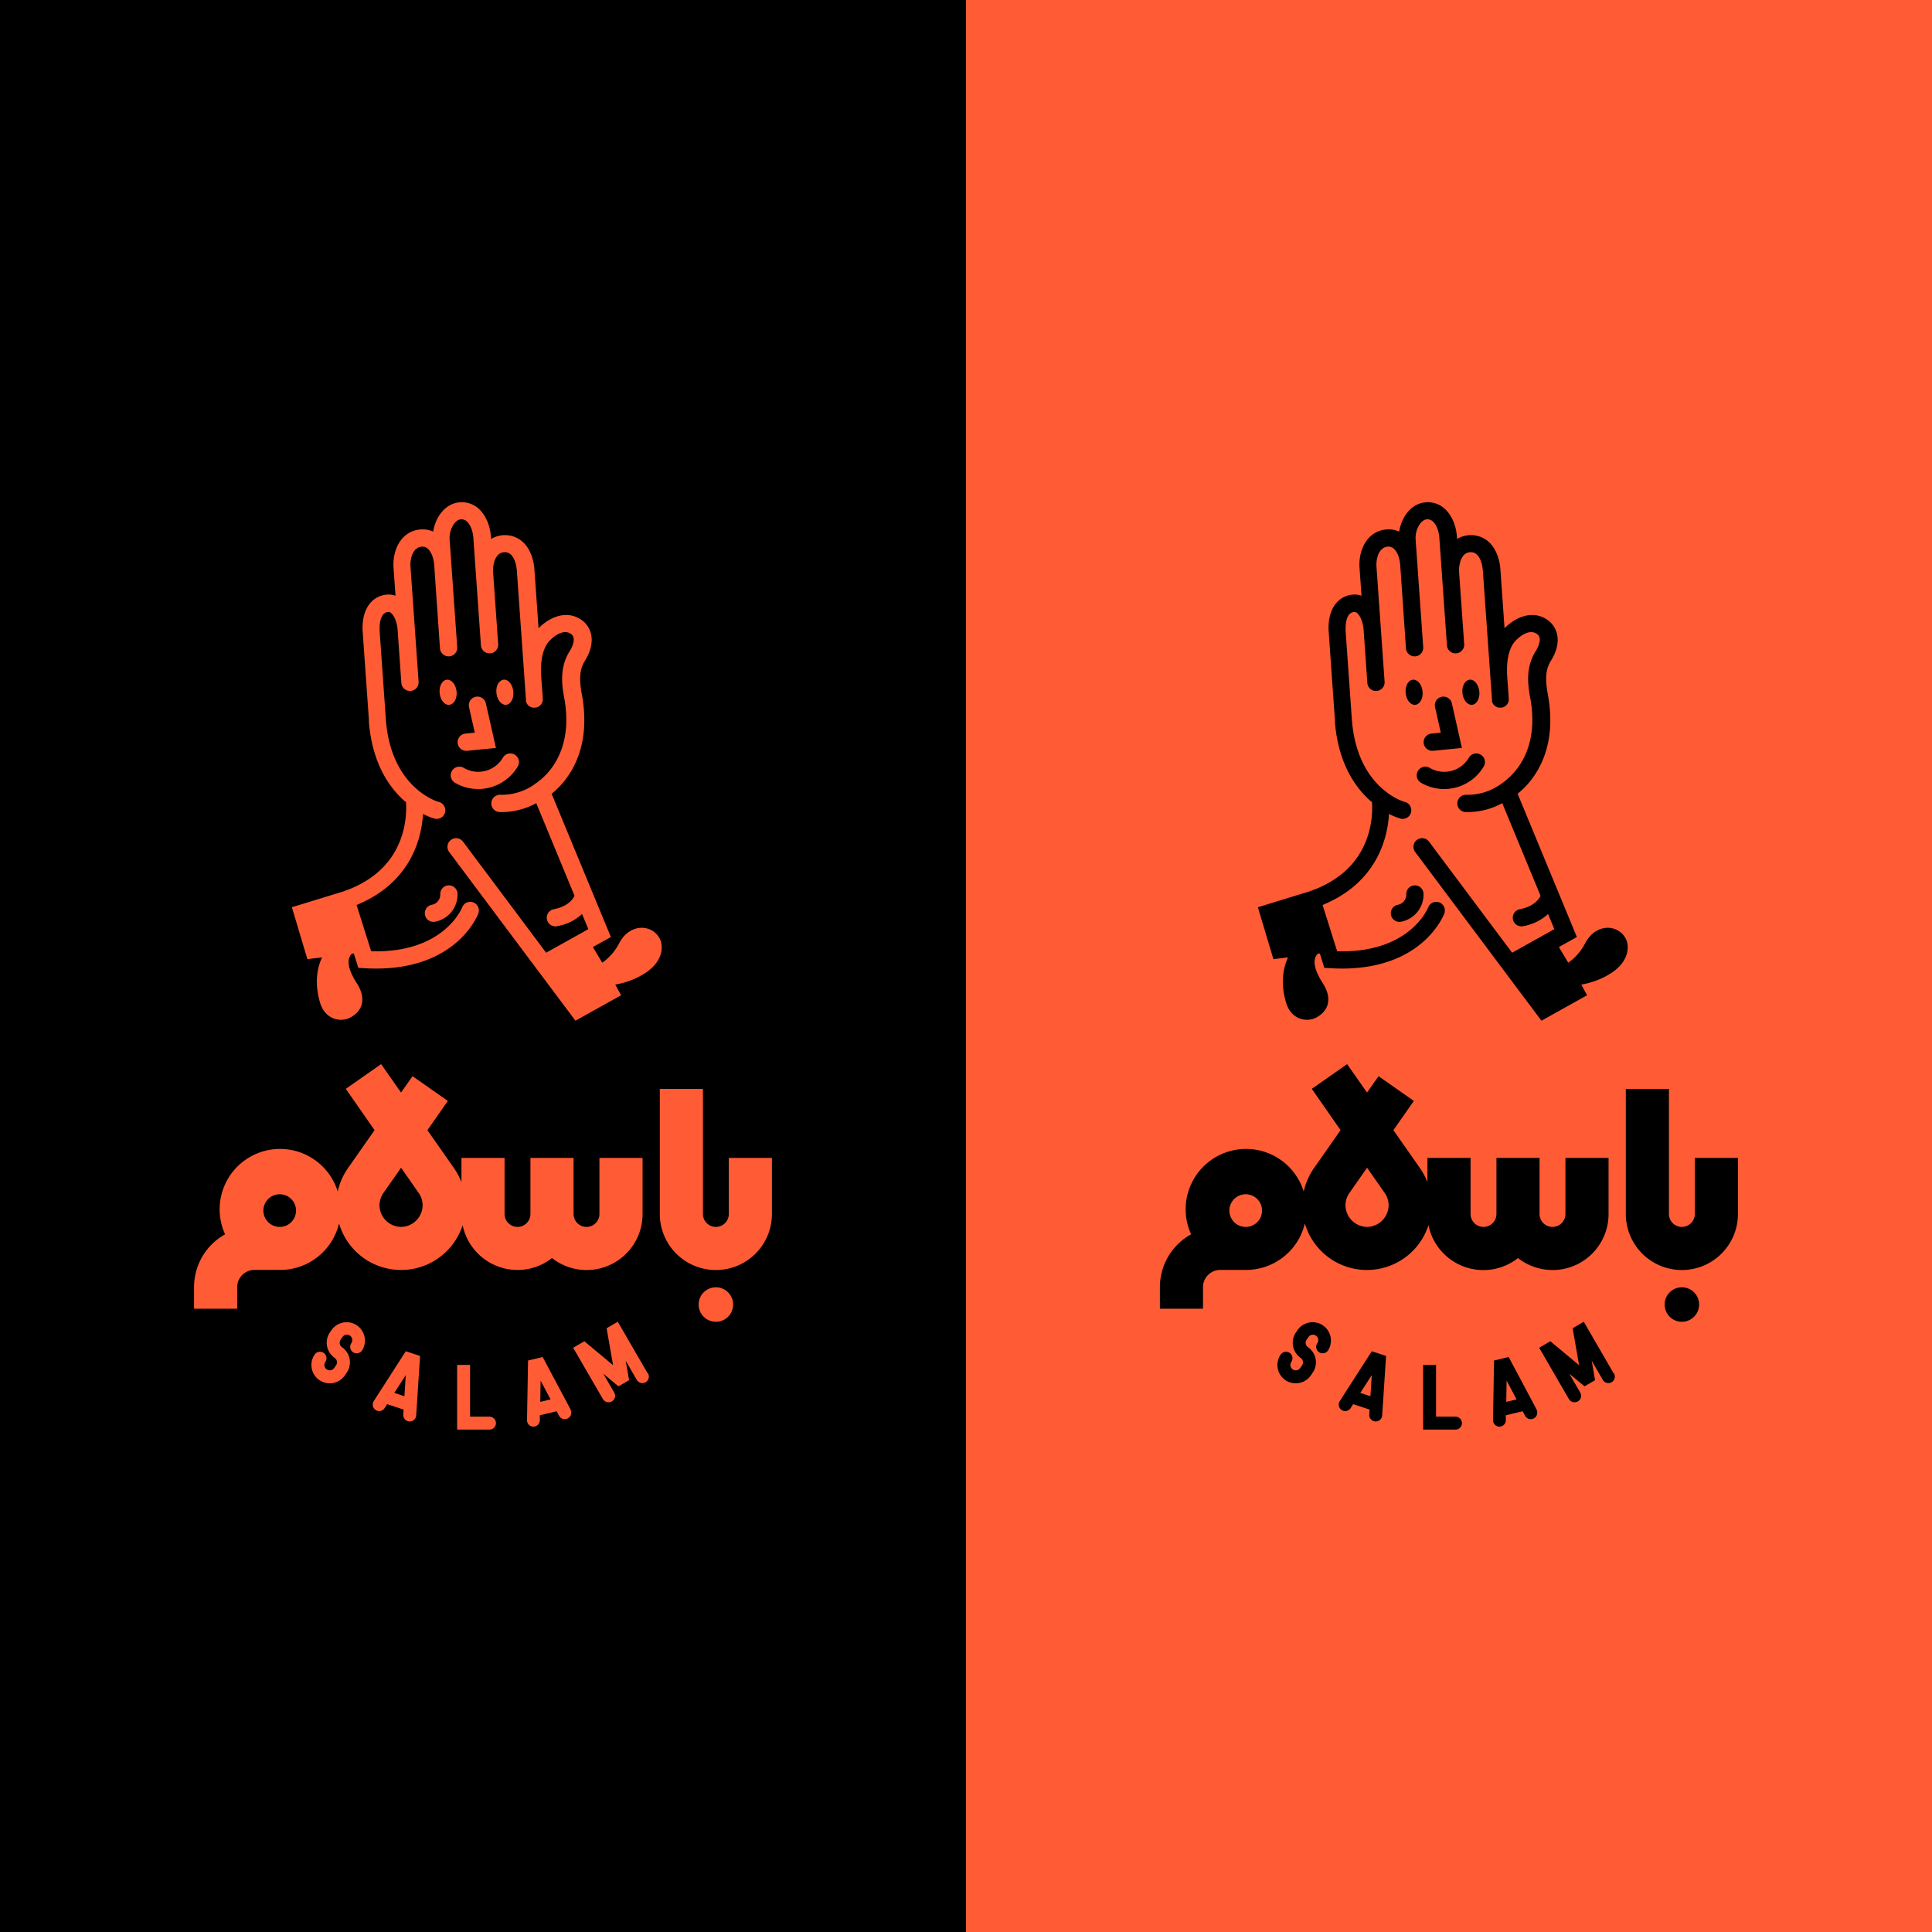 <svg id="Layer_3" data-name="Layer 3" xmlns="http://www.w3.org/2000/svg" viewBox="0 0 672 672"><defs><style>.cls-1{fill:#ff5c35;}</style></defs><rect width="336" height="672"/><rect class="cls-1" x="336" width="336" height="672"/><path class="cls-1" d="M229.35,326.25c-2.79-4.83-10.21-5.1-13.87,1.61a18.82,18.82,0,0,1-6,7l-3.26-5.45,6.26-3.49-20.61-49.83a29.62,29.62,0,0,0,3.07-2.86c4.91-5.37,10.21-15,7.62-30.69-.89-4.75-1.44-9,.87-12.68,4.18-6.68,2.15-11.7-.85-14-5.5-4.14-11.76-.94-15.26,2.66l-1.44-20.45c-.29-4.12-1.84-7.68-4.25-9.76a9.3,9.3,0,0,0-10.82-.83l-.06-.84c-.28-4-1.94-7.73-4.42-9.84a8.7,8.7,0,0,0-6.56-2.07c-5,.46-8.33,5.18-9.1,10.19a8.73,8.73,0,0,0-4.55-.75c-6.64.63-9.67,7.19-9.24,13.34l.69,9.7a7.09,7.09,0,0,0-3.21-.37c-5.5.61-8.72,5.71-8.2,13l2.16,30.61h0l0,.61a1.13,1.13,0,0,0,0,.18c1.23,14.61,7.3,23.07,12.9,27.81a31.92,31.92,0,0,1-1.25,11c-2.61,8.8-8.74,15.24-18.11,19.1l-2.51.94-17.83,5.47,5.4,18.06,5.1-.62c-1.55,3.32-2.77,8.52-.75,15.56,1.79,6.25,7.27,7,10.34,5.47,4.06-2,6.24-6.24,2.44-12.13-4.06-6.31-2.84-9.07-1.66-10.18l.68-.08,1.56,5,2.06.12c1.43.09,2.8.13,4.14.13,28,0,35.23-18.34,35.54-19.15a3,3,0,1,0-5.62-2.11c-.06.16-6.33,16-31.65,15.24l-2.44-7.75-2.63-8.34h0c18.92-7.79,22.6-23.19,23.11-31.68a21.27,21.27,0,0,0,4.1,1.66,2.88,2.88,0,0,0,.65.07,3,3,0,0,0,.64-5.93c-.17,0-16.63-4.72-18.33-28.82l-2.16-30.61c0-.64-.34-6.25,2.89-6.61a1.34,1.34,0,0,1,1.11.38c1.16,1,2.08,3.34,2.26,5.79l1.3,18.51a3,3,0,0,0,6-.42l-1.08-15.3h0l-1.74-24.67c-.19-2.63.68-6.65,3.81-7a2.73,2.73,0,0,1,2.14.65c1.23,1,2.13,3.28,2.3,5.71,0,0,0,0,0,0l2,29a3,3,0,0,0,3,2.79h.22a3,3,0,0,0,2.78-3.21l-2.64-37.44c-.23-3.25,1.69-6.75,3.8-7a2.69,2.69,0,0,1,2.12.67c1.25,1.06,2.16,3.29,2.33,5.7l2.64,37.44a3,3,0,0,0,6-.42l-1.76-24.92v-.1c-.18-2.56.68-6.72,3.75-6.94a3,3,0,0,1,2.31.71c1.18,1,2,3.19,2.19,5.65l2.64,37.33h0v.05l.54,7.57a1.88,1.88,0,0,0,0,.33,1.55,1.55,0,0,0,0,.21,2.64,2.64,0,0,0,.17.47s0,0,0,.06a3,3,0,0,0,2.21,1.67l.15,0c.11,0,.23,0,.35,0h.21a2.34,2.34,0,0,0,.26,0l.3-.05.27-.1.28-.11.24-.15a2.07,2.07,0,0,0,.25-.15c.08-.06.14-.13.21-.19a2.08,2.08,0,0,0,.21-.21,1.12,1.12,0,0,0,.17-.21,2.2,2.2,0,0,0,.17-.25,2,2,0,0,0,.13-.25c0-.09.09-.18.12-.27s0-.19.08-.29a2.3,2.3,0,0,0,.06-.28,1.67,1.67,0,0,0,0-.32,1.94,1.94,0,0,0,0-.24c-.06-1.24-.26-4-.42-6l-.12-1.72v0c-.36-5.22.46-9.32,2.37-11.85.92-1.21,5-5.24,8.09-2.9,1.33,1,1.09,3.24-.62,6-3.75,6-2.51,12.6-1.7,16.91,2.19,13.21-2.13,21.21-6.14,25.6a23.52,23.52,0,0,1-3.72,3.28,2.85,2.85,0,0,0-.59.42,19.85,19.85,0,0,1-11.81,3.65,3,3,0,1,0-.45,6c.46,0,.92,0,1.39,0a25,25,0,0,0,11.45-3.09l13.32,32.22c-.54,1.14-2.28,3.69-7.16,4.67a3,3,0,1,0,1.18,5.88,17,17,0,0,0,8.6-4.21l2.17,5.24-1.74,1h0l-7.93,4.42-5,2.8-28.91-38.63a3,3,0,0,0-4.81,3.6l28.43,38h0l15.49,20.68,15.87-8.85L214,342.46a27.81,27.81,0,0,0,10.67-4.16C230.79,334.15,230.85,328.85,229.35,326.25Z"/><path class="cls-1" d="M153.14,311a3.59,3.59,0,0,1-2.92,3.7,3,3,0,0,0,.53,5.95,2.56,2.56,0,0,0,.55-.05,9.61,9.61,0,0,0,7.84-9.7,3,3,0,0,0-3-2.95A3,3,0,0,0,153.14,311Z"/><path class="cls-1" d="M155.1,236.48c-1.59.42-2.53,2.7-2.11,5.08s2,4,3.64,3.53,2.53-2.71,2.11-5.08S156.68,236.05,155.1,236.48Z"/><path class="cls-1" d="M176.38,245.09c1.58-.43,2.53-2.71,2.1-5.08s-2-4-3.64-3.53-2.53,2.7-2.1,5.08S174.79,245.52,176.38,245.09Z"/><path class="cls-1" d="M159.19,258.45a3,3,0,0,0,3,2.7h.3l10-1L169,244.65a3,3,0,0,0-5.86,1.3l2,8.89-3.28.33A3,3,0,0,0,159.19,258.45Z"/><path class="cls-1" d="M157.19,268.15a3,3,0,0,0,1.06,4.11,16,16,0,0,0,21.84-5.66,3,3,0,0,0-5.18-3.05,9.94,9.94,0,0,1-13.62,3.53A3,3,0,0,0,157.19,268.15Z"/><path class="cls-1" d="M198.48,490.28,188.75,472l-5.08,1.22-.36,20.72a2.25,2.25,0,0,0,2.21,2.29h0a2.26,2.26,0,0,0,2.25-2.21l0-1.74,5.85-1.41.82,1.54a2.25,2.25,0,0,0,4-2.11Zm-10.56-2.67.12-7.37,3.47,6.51Z"/><path class="cls-1" d="M225.21,477.58l-10.34-17.85L211,462l2.25,12.86-10-8.34-3.89,2.26,10.34,17.84a2.25,2.25,0,0,0,2,1.12,2.33,2.33,0,0,0,1.13-.3,2.25,2.25,0,0,0,.81-3.08l-3.8-6.55,5.29,4.39,3.68-2.13-1.18-6.78,3.8,6.56a2.25,2.25,0,1,0,3.89-2.25Z"/><path class="cls-1" d="M170.25,492.75H163.5v-18H159v22.5h11.25a2.25,2.25,0,0,0,0-4.5Z"/><path class="cls-1" d="M141.14,470l-11.2,17.44a2.25,2.25,0,0,0,3.78,2.43l.95-1.47,5.71,1.88-.11,1.74a2.26,2.26,0,0,0,2.1,2.4h.15a2.25,2.25,0,0,0,2.24-2.1l1.35-20.68Zm-4,14.49,4-6.2-.47,7.35Z"/><path class="cls-1" d="M114.69,481.15a6.37,6.37,0,0,1-5.24-10,2.25,2.25,0,0,1,3.71,2.55,1.87,1.87,0,1,0,3.08,2.13l.64-.93a1.87,1.87,0,0,0-.48-2.6,6.38,6.38,0,0,1-1.63-8.87l.64-.93a6.38,6.38,0,0,1,10.5,7.24,2.25,2.25,0,1,1-3.71-2.55,1.87,1.87,0,0,0,.3-1.41,1.82,1.82,0,0,0-.78-1.2,1.79,1.79,0,0,0-1.4-.3,1.82,1.82,0,0,0-1.2.78l-.64.92a1.86,1.86,0,0,0-.3,1.41,1.82,1.82,0,0,0,.78,1.2,6.39,6.39,0,0,1,1.63,8.87l-.64.92A6.36,6.36,0,0,1,114.69,481.15Z"/><circle class="cls-1" cx="249" cy="453.75" r="6"/><path class="cls-1" d="M253.5,402.75v19.5a4.5,4.5,0,0,1-9,0v-43.5h-15v43.5a19.5,19.5,0,0,0,39,0v-19.5Z"/><path class="cls-1" d="M208.5,422.25a4.5,4.5,0,0,1-9,0v-19.5h-15v19.5a4.5,4.5,0,0,1-9,0v-19.5h-15v8.44a22.57,22.57,0,0,0-2.57-4.85h0l-9.27-13.24,7.11-10.17-12.28-8.6-4,5.69-6.93-9.89-12.28,8.6,10,14.37-9.27,13.24h0a22.54,22.54,0,0,0-3.54,8.1,21,21,0,1,0-39.18,14.89A21,21,0,0,0,67.5,447.71v7.5h15v-7.5a6,6,0,0,1,6-6h8.16c.28,0,.56,0,.84,0a21,21,0,0,0,20.42-16.18,22.49,22.49,0,0,0,43,.61A19.47,19.47,0,0,0,192,437.59a19.47,19.47,0,0,0,31.5-15.34v-19.5h-15Zm-111,4.5v0h-.42a5.68,5.68,0,1,1,.42,0Zm42,0a7.6,7.6,0,0,1-7.5-7.5,7.44,7.44,0,0,1,1.36-4.3l6.14-8.78,6.14,8.78a7.44,7.44,0,0,1,1.36,4.3A7.6,7.6,0,0,1,139.5,426.75Z"/><path d="M565.35,326.25c-2.79-4.83-10.21-5.1-13.87,1.61a18.82,18.82,0,0,1-6,7l-3.26-5.45,6.26-3.49-20.61-49.83a29.62,29.62,0,0,0,3.07-2.86c4.91-5.37,10.21-15,7.62-30.69-.89-4.75-1.44-9,.87-12.68,4.18-6.68,2.15-11.7-.85-14-5.5-4.14-11.76-.94-15.26,2.66l-1.44-20.45c-.29-4.12-1.84-7.68-4.25-9.76a9.3,9.3,0,0,0-10.82-.83l-.06-.84c-.28-4-1.94-7.73-4.42-9.84a8.7,8.7,0,0,0-6.56-2.07c-5,.46-8.33,5.18-9.1,10.19a8.73,8.73,0,0,0-4.55-.75c-6.64.63-9.67,7.19-9.24,13.34l.69,9.7a7.09,7.09,0,0,0-3.21-.37c-5.5.61-8.72,5.71-8.2,13l2.16,30.61h0l0,.61a1.13,1.13,0,0,0,0,.18c1.23,14.61,7.3,23.07,12.9,27.81a31.92,31.92,0,0,1-1.25,11c-2.61,8.8-8.74,15.24-18.11,19.1l-2.51.94-17.83,5.47,5.4,18.06,5.1-.62c-1.55,3.32-2.77,8.52-.75,15.56,1.79,6.25,7.27,7,10.34,5.47,4.06-2,6.24-6.24,2.44-12.13-4.06-6.31-2.84-9.07-1.66-10.18l.68-.08,1.56,5,2.06.12c1.43.09,2.8.13,4.14.13,28,0,35.23-18.34,35.54-19.15a3,3,0,1,0-5.62-2.11c-.06.16-6.33,16-31.65,15.24l-2.44-7.75-2.63-8.34h0c18.92-7.79,22.6-23.19,23.11-31.68a21.27,21.27,0,0,0,4.1,1.66,2.88,2.88,0,0,0,.65.07,3,3,0,0,0,.64-5.93c-.17,0-16.63-4.72-18.33-28.82l-2.16-30.61c0-.64-.34-6.25,2.89-6.61a1.34,1.34,0,0,1,1.11.38c1.16,1,2.08,3.34,2.26,5.79l1.3,18.51a3,3,0,0,0,6-.42l-1.08-15.3h0l-1.74-24.67c-.19-2.63.68-6.65,3.81-7a2.73,2.73,0,0,1,2.14.65c1.23,1,2.13,3.28,2.3,5.71,0,0,0,0,0,0l2,29a3,3,0,0,0,3,2.79h.22a3,3,0,0,0,2.78-3.21l-2.64-37.44c-.23-3.25,1.69-6.75,3.8-7a2.69,2.69,0,0,1,2.12.67c1.25,1.06,2.16,3.29,2.33,5.7l2.64,37.44a3,3,0,0,0,6-.42l-1.76-24.92v-.1c-.18-2.56.68-6.72,3.75-6.94a3,3,0,0,1,2.31.71c1.18,1,2,3.19,2.19,5.65l2.64,37.33h0v.05l.54,7.57a1.88,1.88,0,0,0,0,.33,1.55,1.55,0,0,0,0,.21,2.64,2.64,0,0,0,.17.47s0,0,0,.06a3,3,0,0,0,2.21,1.67l.15,0c.11,0,.23,0,.35,0h.21a2.34,2.34,0,0,0,.26,0l.3-.05.27-.1.28-.11c.08,0,.16-.1.24-.15a2.07,2.07,0,0,0,.25-.15c.08-.06.14-.13.21-.19a2.08,2.08,0,0,0,.21-.21,1.12,1.12,0,0,0,.17-.21,2.2,2.2,0,0,0,.17-.25,2,2,0,0,0,.13-.25c0-.09.09-.18.12-.27s.05-.19.08-.29a2.3,2.3,0,0,0,.06-.28,1.67,1.67,0,0,0,0-.32,1.94,1.94,0,0,0,0-.24c-.06-1.24-.26-4-.42-6l-.12-1.72v0c-.36-5.22.46-9.32,2.37-11.85.92-1.21,5-5.24,8.09-2.9,1.33,1,1.09,3.24-.62,6-3.75,6-2.51,12.6-1.7,16.91,2.19,13.21-2.13,21.21-6.14,25.6a23.52,23.52,0,0,1-3.72,3.28,2.85,2.85,0,0,0-.59.42,19.85,19.85,0,0,1-11.81,3.65,3,3,0,1,0-.45,6c.46,0,.92,0,1.39,0a25,25,0,0,0,11.45-3.09l13.32,32.22c-.54,1.14-2.28,3.69-7.16,4.67a3,3,0,1,0,1.18,5.88,17,17,0,0,0,8.6-4.21l2.17,5.24-1.74,1h0l-7.93,4.42-5,2.8-28.91-38.63a3,3,0,0,0-4.81,3.6l28.43,38h0l15.49,20.68,15.87-8.85L550,342.46a27.81,27.81,0,0,0,10.67-4.16C566.79,334.15,566.85,328.85,565.35,326.25Z"/><path d="M489.14,311a3.59,3.59,0,0,1-2.92,3.7,3,3,0,0,0,.53,5.95,2.56,2.56,0,0,0,.55-.05,9.61,9.61,0,0,0,7.84-9.7,3,3,0,0,0-3.05-2.95A3,3,0,0,0,489.14,311Z"/><path d="M491.1,236.48c-1.59.42-2.53,2.7-2.11,5.08s2.05,4,3.64,3.53,2.53-2.71,2.11-5.08S492.68,236.05,491.1,236.48Z"/><path d="M512.38,245.09c1.58-.43,2.53-2.71,2.1-5.08s-2.05-4-3.64-3.53-2.53,2.7-2.1,5.08S510.79,245.52,512.38,245.09Z"/><path d="M495.19,258.45a3,3,0,0,0,3,2.7h.3l10-1L505,244.65a3,3,0,1,0-5.86,1.3l2,8.89-3.28.33A3,3,0,0,0,495.19,258.45Z"/><path d="M493.19,268.15a3,3,0,0,0,1.06,4.11,16,16,0,0,0,21.84-5.66,3,3,0,0,0-5.18-3.05,9.94,9.94,0,0,1-13.62,3.53A3,3,0,0,0,493.19,268.15Z"/><path d="M534.48,490.28,524.75,472l-5.08,1.22-.36,20.72a2.25,2.25,0,0,0,2.21,2.29h0a2.26,2.26,0,0,0,2.25-2.21l0-1.74,5.85-1.41.82,1.54a2.25,2.25,0,1,0,4-2.11Zm-10.56-2.67.12-7.37,3.47,6.51Z"/><path d="M561.21,477.58l-10.34-17.85L547,462l2.25,12.86-10-8.34-3.89,2.26,10.34,17.84a2.25,2.25,0,0,0,2,1.12,2.33,2.33,0,0,0,1.13-.3,2.25,2.25,0,0,0,.81-3.08l-3.8-6.55,5.29,4.39,3.68-2.13-1.18-6.78,3.8,6.56a2.25,2.25,0,1,0,3.89-2.25Z"/><path d="M506.25,492.75H499.5v-18H495v22.5h11.25a2.25,2.25,0,0,0,0-4.5Z"/><path d="M477.14,470l-11.2,17.44a2.25,2.25,0,0,0,3.78,2.43l.95-1.47,5.71,1.88-.11,1.74a2.26,2.26,0,0,0,2.1,2.4h.15a2.25,2.25,0,0,0,2.24-2.1l1.35-20.68Zm-4,14.49,4-6.2-.47,7.35Z"/><path d="M450.69,481.15a6.37,6.37,0,0,1-5.24-10,2.25,2.25,0,0,1,3.71,2.55,1.87,1.87,0,1,0,3.08,2.13l.64-.93a1.87,1.87,0,0,0-.48-2.6,6.38,6.38,0,0,1-1.63-8.87l.64-.93a6.38,6.38,0,0,1,10.5,7.24,2.25,2.25,0,1,1-3.71-2.55,1.87,1.87,0,0,0,.3-1.41,1.82,1.82,0,0,0-.78-1.2,1.79,1.79,0,0,0-1.4-.3,1.82,1.82,0,0,0-1.2.78l-.64.92a1.86,1.86,0,0,0-.3,1.41,1.82,1.82,0,0,0,.78,1.2,6.39,6.39,0,0,1,1.63,8.87l-.64.92A6.36,6.36,0,0,1,450.69,481.15Z"/><circle cx="585" cy="453.75" r="6"/><path d="M589.5,402.75v19.5a4.5,4.5,0,0,1-9,0v-43.5h-15v43.5a19.5,19.5,0,0,0,39,0v-19.5Z"/><path d="M544.5,422.25a4.5,4.5,0,0,1-9,0v-19.5h-15v19.5a4.5,4.5,0,0,1-9,0v-19.5h-15v8.44a22.57,22.57,0,0,0-2.57-4.85h0l-9.27-13.24,7.11-10.17-12.28-8.6-4,5.69-6.93-9.89-12.28,8.6,10,14.37-9.27,13.24h0a22.54,22.54,0,0,0-3.54,8.1,21,21,0,1,0-39.18,14.89,21,21,0,0,0-10.85,18.38v7.5h15v-7.5a6,6,0,0,1,6-6h8.16c.28,0,.56,0,.84,0a21,21,0,0,0,20.42-16.18,22.49,22.49,0,0,0,43,.61A19.47,19.47,0,0,0,528,437.59a19.47,19.47,0,0,0,31.5-15.34v-19.5h-15Zm-111,4.5v0h-.42a5.68,5.68,0,1,1,.42,0Zm42,0a7.6,7.6,0,0,1-7.5-7.5,7.44,7.44,0,0,1,1.36-4.3l6.14-8.78,6.14,8.78a7.44,7.44,0,0,1,1.36,4.3A7.6,7.6,0,0,1,475.5,426.75Z"/></svg>